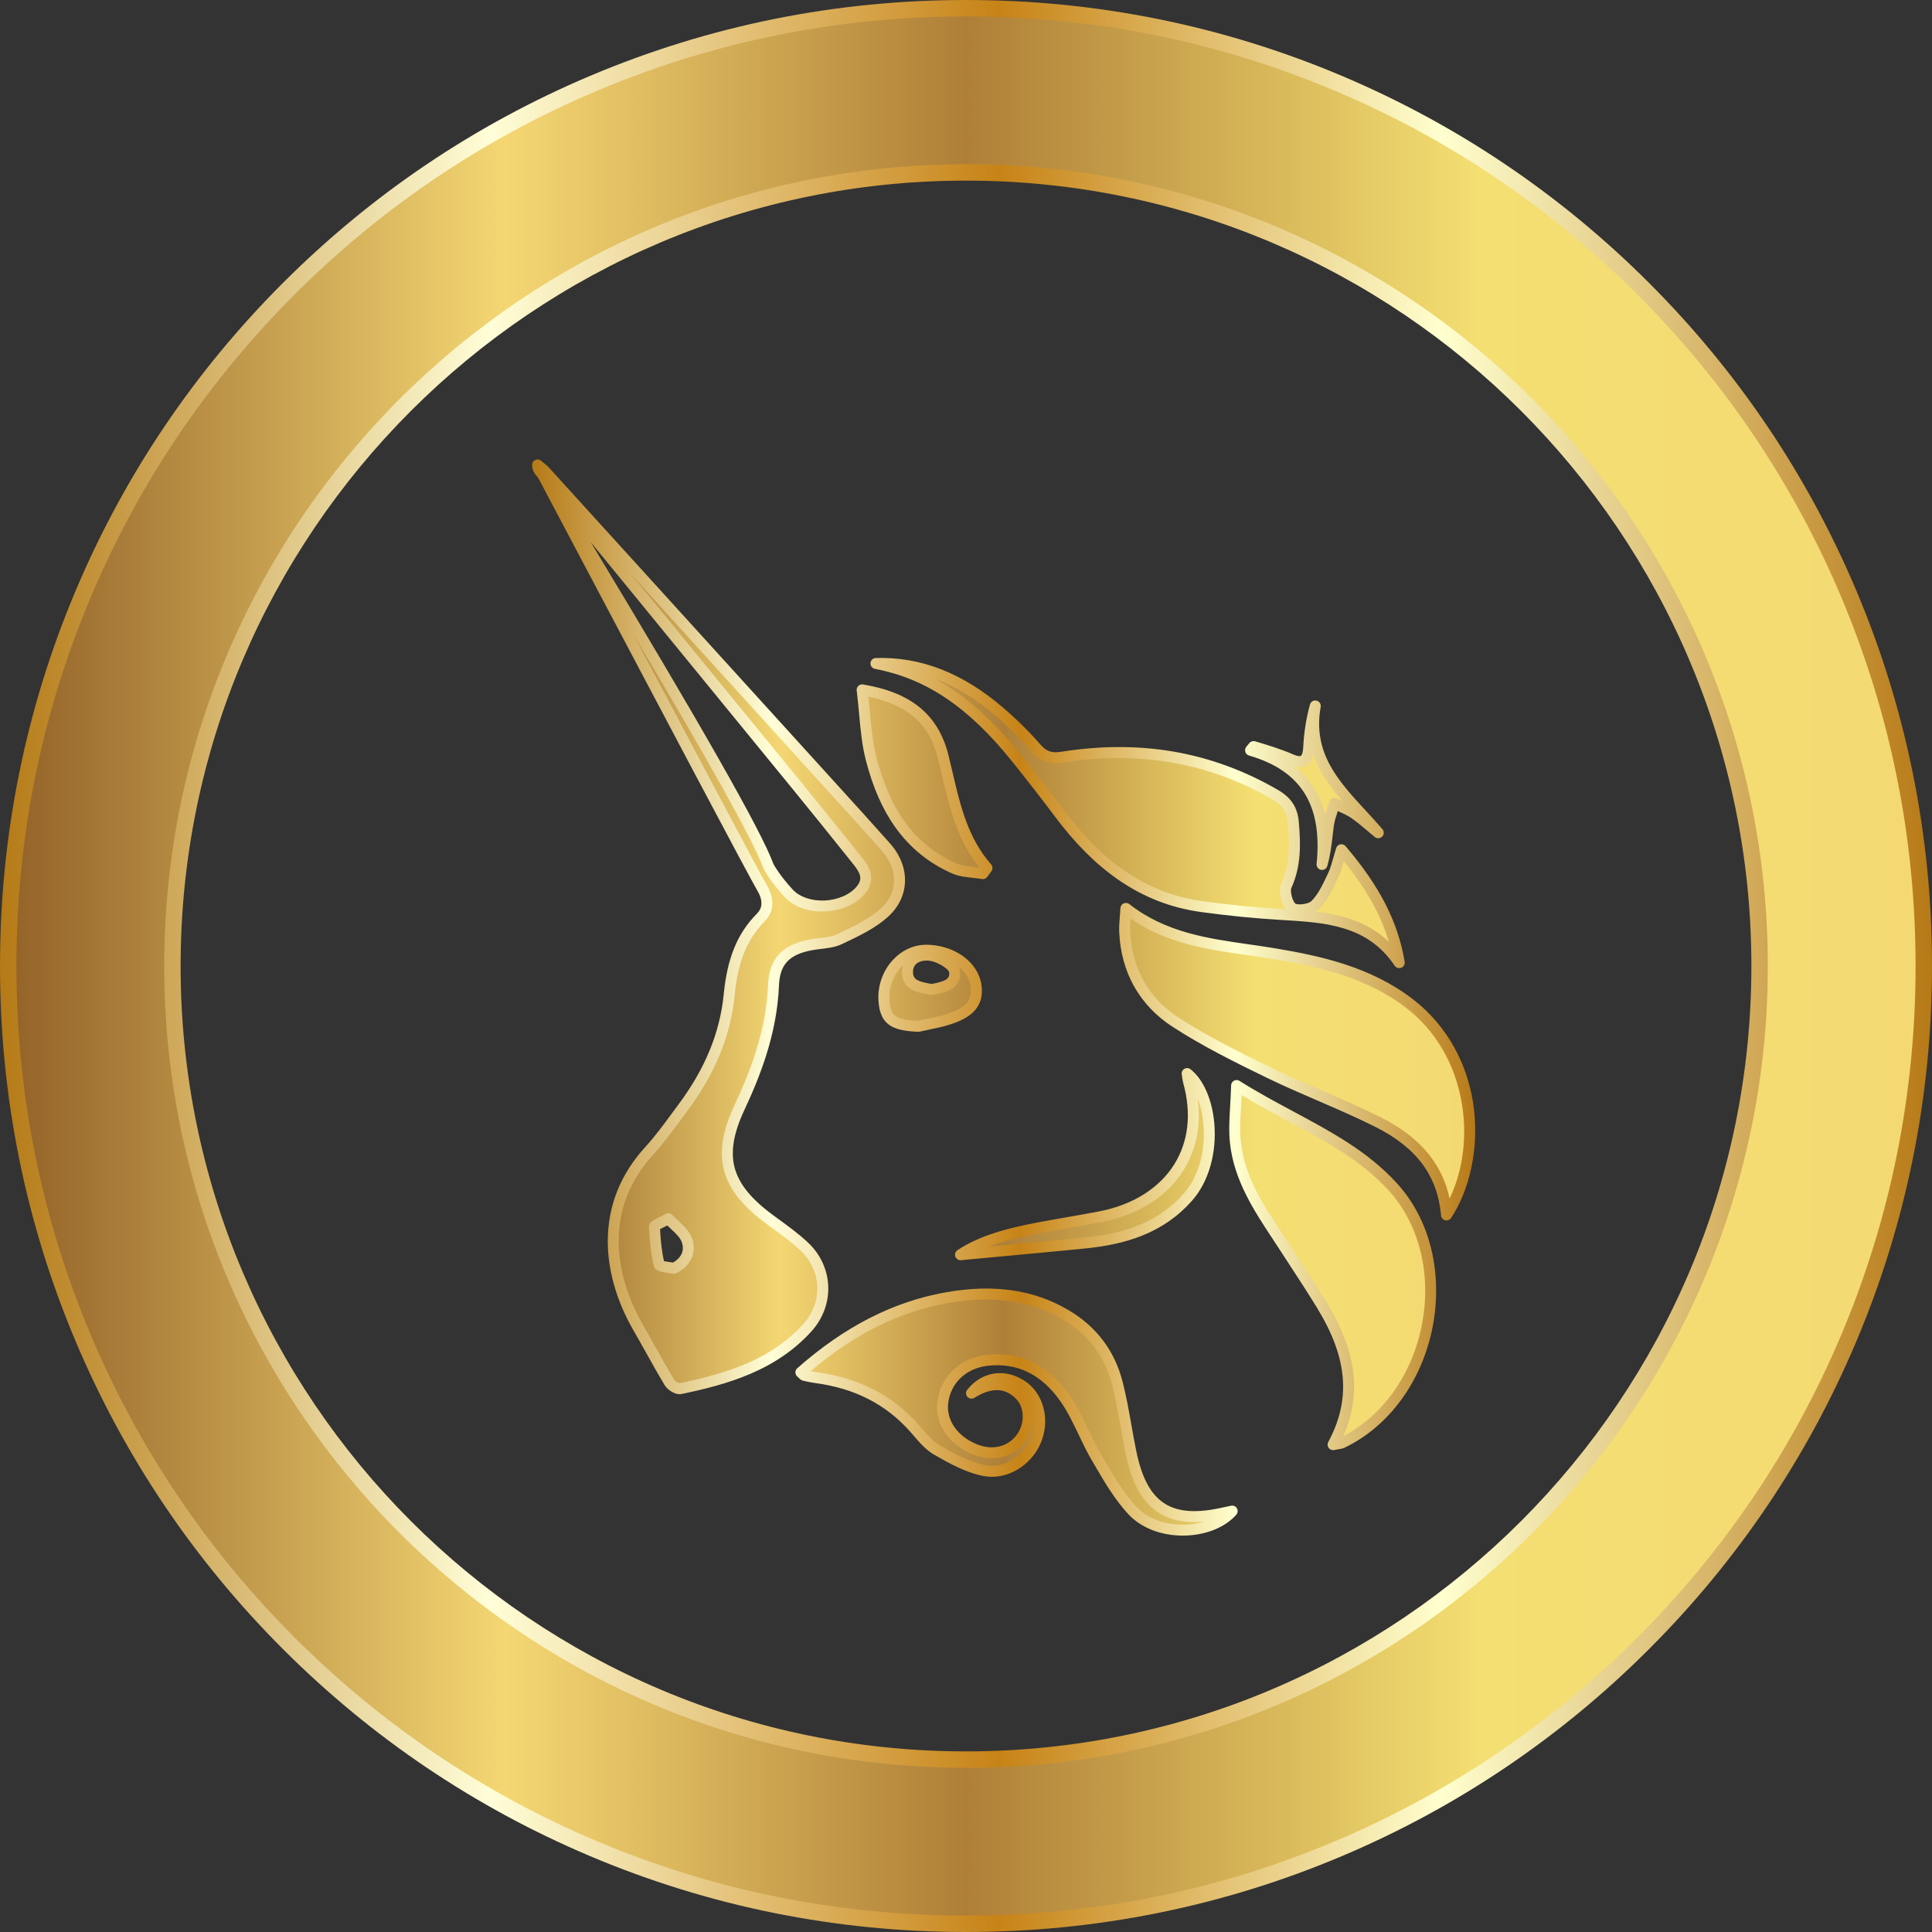 <?xml version="1.0" encoding="UTF-8"?>
<!DOCTYPE svg PUBLIC '-//W3C//DTD SVG 1.0//EN'
          'http://www.w3.org/TR/2001/REC-SVG-20010904/DTD/svg10.dtd'>
<svg height="3530.0" preserveAspectRatio="xMidYMid meet" version="1.0" viewBox="0.0 0.0 3530.0 3530.0" width="3530.0" xmlns="http://www.w3.org/2000/svg" xmlns:xlink="http://www.w3.org/1999/xlink" zoomAndPan="magnify"
><rect x="0.0" y="0.0" width="3530.0" height="3530.0" fill="#333333" stroke="none"/><g
  ><linearGradient gradientUnits="userSpaceOnUse" id="a" x1="982.137" x2="2685.407" xlink:actuate="onLoad" xlink:show="other" xlink:type="simple" y1="1822.61" y2="1822.61"
    ><stop offset="0" stop-color="#936228"
      /><stop offset=".26" stop-color="#f4d773"
      /><stop offset=".5" stop-color="#af7f37"
      /><stop offset=".768" stop-color="#f4df72"
      /><stop offset="1" stop-color="#f4d972"
    /></linearGradient
    ><path d="M982.14,849.48c244.92,402.41,395.64,661.7,421.18,731.47c2.11,5.75,16.24,28,37.78,51.22 c31.95,34.43,104.54,29.56,133.05-7.49c15.3-19.89,5.16-36.37-7.26-51.93c-36.64-45.91-73.48-91.66-110.66-137.14 c-156.33-191.28-312.8-382.43-469.19-573.65C984.51,858.85,982.38,855.41,982.14,849.48c4.63,3.96,9.74,7.48,13.81,11.95 c170.29,187.3,340.51,374.67,510.69,562.07c37.43,41.22,74.96,82.37,111.94,123.99c33.21,37.38,34.47,86.29-2.57,119.97 c-23.11,21.01-53.47,34.88-82.19,48.54c-15,7.14-33.49,6.96-50.42,9.99c-45.15,8.09-68.27,28.52-70.11,74.2 c-3.22,79.86-28.75,151.9-62.17,223.3c-42.06,89.88-24.79,145.77,55.68,204.89c21.18,15.56,42.91,30.74,62.08,48.58 c43.8,40.78,46.13,105.45,5.56,149.74c-62.12,67.8-145.44,92.65-231.53,110.54c-5.76,1.2-16.33-5.59-19.9-11.53 c-19.8-32.89-37.81-66.84-57.01-100.09c-54.43-94.24-73.84-220.45,20.94-323.77c21.83-23.8,40.4-50.65,59.81-76.6 c46.32-61.91,77.94-129.73,85.57-207.92c5.09-52.17,18.64-101.45,57.4-140.55c5.47-5.52,8.76-11.26,10.32-17.16 c4.65-17.52-5.71-34.2-8.3-38.58C1376.93,1595.99,1211.07,1282.43,982.14,849.48z M1221.13,2226.69 c-13,7.48-25.44,11.52-25.3,15.07c0.9,23.1,3.23,46.4,8.44,68.86c0.94,4.06,17.3,4.6,26.56,6.62c0.8,0.17,1.87-0.68,2.76-1.16 c20.95-11.39,28.98-30.95,20.99-51.2C1248.86,2250.35,1233.12,2239.79,1221.13,2226.69z M2575.93,1833.99 c-73.24-56.71-159.37-76.61-247.87-91.46c-92.22-15.48-188.31-18.13-270.9-82.78c-0.98,17.41-2.79,30.09-2.23,42.68 c3.12,70.89,35.31,127.9,93.44,165.55c54.06,35.02,112.38,63.93,170.47,92.13c65.5,31.8,134.02,57.44,199.05,90.11 c66.97,33.65,117.35,83.26,125.13,169.7C2708.2,2120.41,2707.23,1935.66,2575.93,1833.99z M1856.51,1384.39 c26.61,33.13,52.85,66.6,78.27,100.65c66.45,89.01,147.51,155.88,261.54,171.51c48.05,6.59,96.47,11.45,144.88,14.29 c81.72,4.8,162.67,9.65,215.33,88.04c-13.19-79.61-52.19-143.66-105.63-206.33c-6.17,19.58-9.06,34.52-15.48,47.75 c-9.18,18.9-18.07,39.55-32.71,53.59c-8.6,8.25-32.53,11.53-41.46,5.35c-9.2-6.37-15.71-30.19-10.94-40.74 c17.23-38.07,16.21-76.49,12.77-116.1c-2.01-23.15-12.27-38.25-32.85-50.25c-121.52-70.87-251.81-90.62-389.31-68.71 c-20.25,3.23-33.76-0.71-47.53-16.49c-20.55-23.57-43.07-45.76-66.82-66.12c-64.76-55.51-137.9-91.18-226.13-88.54 C1710.49,1233.22,1789.16,1300.55,1856.51,1384.39z M2452.18,2636.18c166.93-79.86,217.1-332.29,91.79-468.57 c-76.34-83.02-182.78-119.99-284.59-184.25c-1.12,40.76-5.54,72.83-2.15,104.05c8.06,74.18,51.94,132.66,90.97,192.93 c22.55,34.82,45.57,69.36,67.18,104.76c48.25,79.06,70.3,161.23,20.32,254.44C2446.36,2637.43,2449.57,2637.43,2452.18,2636.18z M1863.43,2548.61c18.34,18.55,20.26,51.91,4.38,76c-18.35,27.83-52.52,37.27-86.04,23.79c-40.21-16.17-63.56-50.07-59.21-85.95 c5.03-41.41,37.46-72.17,81.64-77.01c62.23-6.83,108.81,22,142.21,70.19c22.83,32.95,36.36,72.18,56.79,106.99 c19.78,33.69,39.32,68.81,65.63,97.1c46.75,50.27,143.83,45.35,182.53,1.26c-5.19,1.08-9.04,1.81-12.86,2.7 c-101.26,23.52-151.42-8.59-172.3-110.87c-8.5-41.63-14.14-83.93-24.6-125.03c-13.78-54.17-45.31-96.39-94.16-125.26 c-68.34-40.37-142.64-44.68-217.56-31.39c-101.93,18.08-188.93,67.9-266.59,136.38c3.62,3.13,4.94,5.19,6.65,5.6 c6.85,1.63,13.77,3.07,20.75,4c70.78,9.43,131.64,37.95,179.71,92c12.76,14.35,25.12,30.79,41.24,40.03 c27.36,15.69,56.48,32.03,86.82,37.86c39.84,7.66,78.37-18.61,93.47-53.34c16.76-38.54,5.43-82.93-26.25-102.9 c-31.64-19.94-67.3-14.54-90.55,14.77C1809.95,2523.8,1839.62,2524.53,1863.43,2548.61z M1591.67,1386.44 c22.44,87.04,64.64,161.79,151.79,200.23c15.78,6.96,34.8,6.58,52.33,9.58c2.52-3.44,5.04-6.88,7.57-10.32 c-51.64-58.97-62.4-132.68-80.16-203.71c-17.94-71.77-65.86-107.92-147.98-121.76C1580.86,1306.05,1581.62,1347.44,1591.67,1386.44 z M1979.14,2271.46c73.02-7.14,140.05-26.1,191.58-84.52c57.6-65.3,46.02-188.03-1.68-225.39c0.93,5.4,1.36,10.45,2.68,15.25 c33.83,122.77-34.44,221.99-161.53,246.39c-37.68,7.24-75.61,13.23-113.31,20.38c-52.53,9.97-103.86,23.39-141.93,49.01 C1825.12,2286,1902.15,2278.99,1979.14,2271.46z M1677.97,1875.19c-46.71-1.77-60.99-12.28-62.96-48.46 c-2.5-45.86,31.41-88.92,74.56-90.48c17.31-0.62,36.59,3.68,52.02,11.54c25.3,12.91,43.58,35.77,42.44,64.97 c-1.14,29.11-26.1,41.39-50.69,49.4C1715.37,1868.03,1696.46,1870.96,1677.97,1875.19z M1702.15,1808.01 c20.96-3.86,45.88-8.88,41.8-33.59c-1.97-11.99-26.15-25.71-42.1-28.63c-19.76-3.61-43.78,4.79-43.67,30.38 C1658.28,1802,1682.5,1804.15,1702.15,1808.01z M2403.17,1289.84c-7.28,26.29-10.72,51.14-12.05,76.1 c-1.25,23.47-10.31,31.36-32.74,21.46c-11.06-4.88-22.53-8.87-33.98-12.79c-11.2-3.83-22.6-7.06-33.92-10.55 c-1.87,2.26-3.73,4.52-5.6,6.78c106.51,30.89,141.13,105.3,130.65,208.63c7.3-25.29,8.42-49.06,11.7-72.53 c1.85-13.24,7.26-25.99,11.06-38.95c12.17,6.02,25.23,10.75,36.29,18.38c15.35,10.59,29.19,23.37,43.68,35.21 C2460.71,1453.81,2384.11,1397.15,2403.17,1289.84z" fill="url(#a)"
    /><g
    ><linearGradient gradientUnits="userSpaceOnUse" id="b" x1="972.136" x2="2695.378" xlink:actuate="onLoad" xlink:show="other" xlink:type="simple" y1="1822.609" y2="1822.609"
      ><stop offset="0" stop-color="#b57a16"
        /><stop offset=".254" stop-color="#fffed8"
        /><stop offset=".517" stop-color="#c78316"
        /><stop offset=".746" stop-color="#ffffcf"
        /><stop offset="1" stop-color="#b77916"
      /></linearGradient
      ><path d="M2161.01,2805.74 c-40.1,0-76.26-14.22-99.5-39.22c-24.7-26.56-43.46-58.69-61.61-89.75c-1.77-3.04-3.55-6.07-5.32-9.1 c-8.86-15.09-16.48-31.04-23.84-46.48c-10.2-21.35-19.83-41.53-32.54-59.88c-34.41-49.66-79.12-71.85-132.9-65.95 c-39.72,4.36-68.3,31.16-72.81,68.28c-3.81,31.37,17,60.99,53.01,75.47c29.18,11.73,58.21,3.87,73.96-20.02 c13.37-20.28,11.99-48.15-3.14-63.46c-20.15-20.38-44.98-20.92-75.9-1.64c-4.13,2.58-9.51,1.8-12.75-1.83 c-3.24-3.63-3.4-9.06-0.38-12.88c12.95-16.32,29.68-26.53,48.39-29.52c18.52-2.96,37.66,1.36,55.33,12.5 c35.91,22.63,48.85,72.22,30.09,115.35c-8.41,19.35-23.14,36.09-41.46,47.14c-19.59,11.82-41.98,16.09-63.07,12.03 c-32.95-6.34-64.53-24.45-89.91-39.01c-14.68-8.42-25.98-21.54-36.91-34.23c-2.35-2.72-4.56-5.29-6.82-7.84 c-44.54-50.08-101.32-79.1-173.56-88.73c-6.44-0.86-13.35-2.19-21.74-4.18c-3.81-0.91-6.12-3.19-8.16-5.21 c-0.8-0.79-1.63-1.61-2.72-2.56c-2.18-1.89-3.44-4.63-3.46-7.51s1.22-5.64,3.39-7.55c86.51-76.29,175.31-121.66,271.45-138.72 c87.54-15.53,160.95-4.86,224.4,32.62c51.03,30.15,84.26,74.36,98.77,131.4c6.65,26.17,11.43,53.08,16.06,79.11 c2.71,15.26,5.51,31.03,8.65,46.39c10.11,49.52,26.53,80.1,51.66,96.23c25.08,16.09,59.58,18.29,108.58,6.91 c2.65-0.62,5.24-1.14,8.24-1.75c1.49-0.3,3.08-0.63,4.83-0.99c4.21-0.88,8.51,1.03,10.68,4.75c2.17,3.72,1.72,8.4-1.12,11.64 c-20.48,23.33-56.16,37.59-95.44,38.15C2162.63,2805.74,2161.82,2805.74,2161.01,2805.74z M1821.97,2474.44 c24.67,0,47.74,5.56,68.79,16.6c24.04,12.61,45.53,32.42,63.87,58.89c13.63,19.67,24.07,41.52,34.15,62.65 c7.19,15.05,14.62,30.62,23.04,44.97c1.78,3.03,3.56,6.08,5.34,9.13c17.6,30.13,35.79,61.28,58.98,86.22 c19.87,21.37,51.57,33.34,87,32.82c12.93-0.18,25.52-2.12,37.04-5.53c-34.38,3.12-61.4-2.26-83.34-16.34 c-29.98-19.24-49.19-53.9-60.46-109.06c-3.19-15.61-6.01-31.52-8.74-46.9c-4.56-25.67-9.27-52.22-15.75-77.67 c-13.15-51.7-43.28-91.77-89.56-119.11c-59.16-34.95-128.09-44.81-210.73-30.15c-88.32,15.67-170.4,56.39-250.53,124.35 c3.95,0.8,7.53,1.41,10.92,1.86c37.22,4.96,71.38,15.13,101.53,30.24c31.71,15.89,60.08,37.76,84.33,65.02 c2.37,2.66,4.74,5.41,7.03,8.08c9.83,11.41,20,23.21,31.71,29.93c24.09,13.82,54.06,31.01,83.74,36.72 c37,7.12,70.08-19.16,82.41-47.51c7.03-16.16,8.57-33.39,5.32-48.89c1.69,16.75-2.2,34.59-11.93,49.34 c-14.65,22.22-38.42,34.3-64.34,34.3c-11.05,0-22.49-2.2-33.78-6.74c-44.66-17.96-70.33-55.81-65.4-96.44 c5.58-45.96,41.94-80.42,90.48-85.75C1809.49,2474.79,1815.78,2474.44,1821.97,2474.44z M2435.69,2649.55 c-3.13,0-6.13-1.47-8.03-4.05c-2.3-3.11-2.61-7.27-0.78-10.68c41.78-77.93,35.6-153.34-20.04-244.51 c-16.13-26.43-33.39-52.88-50.07-78.46c-5.66-8.68-11.33-17.37-16.96-26.07c-4.49-6.93-9.13-13.97-13.62-20.78 c-35.16-53.34-71.51-108.5-78.9-176.51c-2.37-21.78-1.12-43.21,0.33-68.02c0.69-11.86,1.4-24.13,1.77-37.39 c0.1-3.59,2.12-6.86,5.29-8.55c3.17-1.69,7-1.55,10.04,0.37c32.66,20.61,66.14,38.57,98.53,55.95 c69.59,37.33,135.32,72.59,188.09,129.99c31.33,34.08,52.94,75.56,64.22,123.31c10.48,44.35,11.23,92.59,2.18,139.5 c-19.21,99.62-79.49,182.43-161.24,221.54c-2.85,1.37-5.53,1.81-9.57,2.48c-2.32,0.39-5.21,0.87-9.28,1.68 C2436.99,2649.49,2436.33,2649.55,2435.69,2649.55z M2268.71,2000.89c-0.34,7.13-0.74,14.01-1.13,20.75 c-1.39,23.92-2.59,44.58-0.41,64.7c6.87,63.2,40.31,113.94,75.72,167.66c4.51,6.84,9.17,13.92,13.71,20.92 c5.62,8.68,11.28,17.35,16.93,26.02c16.76,25.7,34.1,52.28,50.39,78.97c27.58,45.2,43.41,86.37,48.38,125.88 c5.06,40.24-0.78,79.08-17.86,118.12c72.71-37.62,126.17-113.31,143.67-204.02c17.83-92.45-5.15-184.23-61.49-245.49 c-50.49-54.9-114.77-89.39-182.82-125.9C2325.89,2033.52,2297.18,2018.12,2268.71,2000.89z M1241.56,2547.37 c-10.6,0-22.69-9.15-27.12-16.5c-11.97-19.89-23.45-40.43-34.54-60.3c-7.34-13.14-14.93-26.73-22.57-39.95 c-30.81-53.35-47-109.89-46.82-163.51c0.22-64.43,23.45-122.31,69.05-172.02c16.76-18.27,31.96-38.93,46.65-58.91 c4.09-5.56,8.31-11.3,12.52-16.92c49.39-66.01,76.74-132.38,83.63-202.9c6.43-65.85,25.01-111.07,60.25-146.61 c4.04-4.07,6.58-8.22,7.76-12.69c3.44-12.94-4.41-26.14-6.98-30.48l-0.26-0.44c-14.22-24.07-160.3-300.09-399.67-752.76 c-1.39-1.69-2.77-3.39-4.16-5.08c-3.11-3.8-6.73-9.3-7.15-18.16c-0.05-0.76-0.01-1.51,0.11-2.25c0,0,0-0.01,0-0.01 c0,0,0-0.01,0-0.01c0.11-0.66,0.28-1.31,0.52-1.92c0,0,0,0,0,0c0-0.01,0-0.01,0.01-0.02c0.8-2.09,2.3-3.93,4.4-5.12 c2.27-1.29,4.85-1.59,7.21-1.04c0,0,0.01,0,0.01,0c0.01,0,0.01,0,0.02,0c0.01,0,0.02,0.01,0.03,0.01c0,0,0,0,0,0 c0.33,0.08,0.65,0.17,0.97,0.29c0.01,0,0.01,0,0.02,0.01c0,0,0.01,0,0.01,0c1.21,0.43,2.35,1.09,3.33,1.97 c1.29,1.1,2.65,2.19,4.09,3.33c3.51,2.81,7.14,5.71,10.45,9.35c153.73,169.08,320.78,352.94,510.7,562.08l15.84,17.44 c31.65,34.83,64.37,70.84,96.17,106.64c37.9,42.66,36.54,97.77-3.32,134.01c-23.01,20.92-52.07,34.72-80.16,48.06l-4.46,2.12 c-11.91,5.67-25.05,7.22-37.75,8.72c-5.31,0.63-10.33,1.22-15.2,2.09c-42.96,7.7-60.31,25.85-61.88,64.76 c-3.61,89.51-35.62,168.41-63.11,227.14c-20.28,43.33-25.85,77.34-17.54,107.05c8.18,29.25,30.45,56.43,70.08,85.54 c3.11,2.28,6.22,4.55,9.34,6.83c18.11,13.21,36.85,26.86,53.63,42.49c23.13,21.53,36.48,50.12,37.6,80.5 c1.12,30.35-10.06,59.93-31.48,83.31c-29.53,32.23-65.58,57.23-110.2,76.42c-42.96,18.47-88.14,29.15-126.67,37.16 C1243.85,2547.26,1242.71,2547.37,1241.56,2547.37z M1157.59,1159.82c133.45,252.21,231.76,437.53,242.76,456.14l0.24,0.4 c9.76,16.43,12.83,31.85,9.12,45.83c-2.08,7.83-6.41,15.11-12.89,21.64c-31.77,32.05-48.6,73.52-54.55,134.48 c-7.25,74.26-35.88,143.91-87.52,212.94c-4.16,5.56-8.36,11.27-12.42,16.79c-15.01,20.41-30.53,41.51-48.02,60.58 c-110.69,120.66-50.61,258.39-19.65,312.01c7.71,13.35,15.33,27,22.71,40.2c11.02,19.73,22.41,40.13,34.21,59.73 c1.61,2.68,7.34,6.44,9.75,6.81c94.47-19.67,169.02-45.5,225.74-107.42c36.93-40.31,34.78-98.63-5-135.66 c-15.91-14.81-34.15-28.11-51.78-40.97c-3.14-2.29-6.28-4.58-9.4-6.87c-43.43-31.9-68.05-62.49-77.51-96.27 c-9.67-34.58-3.74-73,18.68-120.92c26.69-57.04,57.77-133.53,61.24-219.47c1.95-48.49,26.11-74.28,78.34-83.64 c5.46-0.98,11.01-1.63,16.38-2.27c11.61-1.37,22.57-2.66,31.5-6.91l4.47-2.12c26.78-12.71,54.47-25.86,75.29-44.79 c31.74-28.86,32.47-71.43,1.82-105.92c-31.73-35.71-64.42-71.69-96.03-106.47l-15.84-17.44 c-124.19-136.76-238.61-262.72-345.91-380.79c4.51,5.52,9.03,11.03,13.54,16.55c97.4,119.06,198.12,242.17,297.12,363.3 c34.21,41.86,70.43,86.75,110.73,137.23c9.39,11.77,28.94,36.25,7.37,64.27c-15.54,20.19-43.31,33.1-74.27,34.52 c-30.23,1.39-57.23-8.21-74.04-26.33c-21.4-23.07-36.89-46.52-39.84-54.58C1376.33,1536.31,1298.57,1396.56,1157.59,1159.82z M1079.49,990.77c202.3,335.17,311.59,527.66,333.22,586.74c1.15,3.14,13.5,23.9,35.72,47.85c12.62,13.6,34.47,21.06,58.46,19.96 c24.78-1.14,47.52-11.39,59.34-26.74c10.21-13.26,5.83-23.33-7.15-39.59c-40.25-50.42-76.42-95.25-110.58-137.05 c-99-121.13-199.71-244.24-297.11-363.29C1127.42,1049.35,1103.45,1020.06,1079.49,990.77z M1231.07,2327.26 c-0.75,0-1.54-0.08-2.37-0.26c-2.43-0.53-5.77-0.99-9-1.43c-12.33-1.69-22.97-3.16-25.18-12.7c-4.8-20.73-7.65-43.87-8.69-70.73 c-0.34-8.79,7.6-12.66,17.66-17.57c3.88-1.89,8.27-4.03,12.65-6.55c4.06-2.34,9.2-1.54,12.37,1.92 c3.48,3.81,7.49,7.56,11.37,11.19c9.46,8.85,19.24,18,24,30.07c9.82,24.9-0.2,49.89-25.52,63.66l-0.2,0.12 C1236.96,2325.71,1234.43,2327.26,1231.07,2327.26z M1213.1,2304.27c2.68,0.57,6.65,1.12,9.33,1.49c2.41,0.33,4.88,0.67,7.21,1.07 c15.98-9.05,21.68-22.96,15.64-38.29c-3.11-7.88-10.85-15.13-19.06-22.8c-2.31-2.16-4.67-4.36-6.99-6.65 c-2.5,1.29-4.87,2.44-6.97,3.46c-2.09,1.02-4.49,2.19-6.26,3.14C1207.04,2267.69,1209.37,2286.93,1213.1,2304.27z M1754.95,2302.59c-4.19,0-7.98-2.63-9.41-6.64c-1.54-4.31,0.04-9.11,3.83-11.66c41.75-28.1,97.05-41.32,145.65-50.54 c18.26-3.46,36.85-6.71,54.82-9.84c19.2-3.35,39.04-6.81,58.46-10.54c61.35-11.78,110.12-42.39,137.34-86.19 c25.9-41.67,31.58-92.75,16.43-147.73c-1.06-3.85-1.61-7.66-2.14-11.34c-0.23-1.6-0.47-3.26-0.75-4.88 c-0.7-4.07,1.18-8.16,4.73-10.28c3.55-2.12,8.04-1.84,11.29,0.71c23.2,18.17,39.42,54.74,43.38,97.81 c5.02,54.6-10.07,107.71-40.37,142.07c-25.26,28.64-55.2,49.63-91.52,64.16c-29.96,11.99-63.83,19.52-106.59,23.7l-0.97-9.95 l0.97,9.95c-54.13,5.29-107.96,10.3-160.03,15.14c-21.88,2.04-43.34,4.03-64.19,5.99 C1755.58,2302.58,1755.26,2302.59,1754.95,2302.59z M2188.16,2006.68c6.78,48.18-1.85,92.98-25.52,131.07 c-30.2,48.59-83.67,82.43-150.56,95.27c-19.58,3.76-39.52,7.24-58.8,10.6c-17.9,3.12-36.41,6.35-54.53,9.79 c-30.03,5.7-62.65,12.94-92.43,24.35c3.96-0.37,7.93-0.74,11.91-1.11c52.04-4.84,105.85-9.85,159.94-15.13 c87.02-8.5,142.37-32.78,185.06-81.18c26.73-30.3,39.98-77.78,35.45-127C2197.09,2036.14,2193.45,2020.27,2188.16,2006.68z M2643.01,2229.92c-0.81,0-1.62-0.1-2.43-0.3c-4.13-1.03-7.15-4.57-7.53-8.8c-6.54-72.55-44.56-123.92-119.66-161.66 c-34.44-17.31-70.61-32.94-105.58-48.06c-30.78-13.31-62.6-27.06-93.34-41.99c-59.68-28.98-117.72-57.87-171.54-92.73 c-60.84-39.41-94.73-99.41-97.99-173.51c-0.39-8.96,0.3-17.66,1.1-27.73c0.4-5.01,0.81-10.19,1.14-15.95 c0.21-3.72,2.47-7.01,5.86-8.55c3.39-1.53,7.36-1.06,10.29,1.24c66.18,51.81,143.36,62.83,217.99,73.48 c15.89,2.27,32.31,4.61,48.4,7.31c81.35,13.66,174.65,33.26,252.34,93.42c61.9,47.93,101.34,119.14,111.04,200.5 c8.54,71.59-7.06,145.92-41.71,198.82C2649.49,2228.26,2646.32,2229.92,2643.01,2229.92z M2065.83,1678.51 c-0.69,8.66-1.23,16.24-0.91,23.47c2.97,67.36,33.7,121.86,88.88,157.6c52.87,34.24,110.3,62.83,169.4,91.53 c30.35,14.73,61.96,28.4,92.54,41.62c35.23,15.23,71.67,30.98,106.63,48.55c38.12,19.15,66.93,41.31,88.08,67.74 c18.92,23.64,31.51,50.26,38.12,80.78c50.1-103.38,32.72-261.58-78.76-347.9c-74.02-57.32-164.45-76.25-243.41-89.51 c-15.85-2.66-32.15-4.99-47.92-7.24C2206.62,1734.89,2132.49,1724.31,2065.83,1678.51z M1677.97,1885.19c-0.13,0-0.25,0-0.38-0.01 c-26.87-1.02-43.01-5.02-53.95-13.37c-14.97-11.43-17.81-29.81-18.62-44.54c-1.45-26.65,8.04-53.24,26.05-72.95 c15.82-17.32,36.46-27.28,58.14-28.06c19.09-0.68,39.83,3.92,56.92,12.63c31.18,15.9,49.08,43.67,47.89,74.27 c-1.39,35.69-31.51,50.02-57.59,58.52c-12.96,4.22-26.33,6.97-39.26,9.64c-5.59,1.15-11.37,2.34-16.96,3.62 C1679.47,1885.11,1678.72,1885.19,1677.97,1885.19z M1649.81,1763.79c-1.36,1.28-2.69,2.63-3.98,4.04 c-14.41,15.77-22,37.05-20.84,58.37c0.86,15.72,4.08,24.61,10.78,29.73c7.16,5.47,19.92,8.33,41.26,9.23 c5.38-1.21,10.82-2.33,16.08-3.42c12.96-2.67,25.21-5.19,37.1-9.06c30.38-9.9,43.07-21.57,43.8-40.28 c0.7-17.91-7.37-34.2-22.55-46.41c1.15,2.2,1.95,4.48,2.34,6.82c2.5,15.18-3.16,27.25-16.37,34.89 c-9.35,5.41-20.7,7.8-33.49,10.15c-1.24,0.23-2.5,0.22-3.74-0.02c-1.6-0.32-3.24-0.62-4.89-0.92 c-18.73-3.48-47.03-8.73-47.16-40.68C1648.15,1771.81,1648.71,1767.65,1649.81,1763.79z M1693.09,1755.01 c-7.26,0-14.1,2.05-18.52,5.76c-4.33,3.63-6.42,8.65-6.4,15.37c0.06,13.94,9.43,17.13,30.81,21.1c1.07,0.2,2.14,0.4,3.2,0.6 c26.97-5.11,33.86-9.92,31.91-21.78c-0.84-5.12-18.67-17.61-34.03-20.42C1697.73,1755.21,1695.39,1755.01,1693.09,1755.01z M2556.54,1768.88c-3.25,0-6.4-1.59-8.3-4.42c-49.97-74.37-126.55-78.87-207.62-83.64c-47.43-2.79-96.43-7.62-145.65-14.37 c-56-7.68-106.03-27.28-152.96-59.94c-40.61-28.26-78.3-66.04-115.23-115.5c-22.84-30.59-48.37-63.42-78.05-100.37 c-79.32-98.74-156.46-150.73-250.13-168.56c-5.01-0.95-8.5-5.53-8.1-10.61c0.4-5.09,4.57-9.05,9.67-9.21 c82.46-2.47,158.66,27.27,232.93,90.94c24.44,20.95,47.26,43.54,67.85,67.14c11.05,12.68,20.75,16.01,38.42,13.19 c70.73-11.27,139.33-11.41,203.9-0.42c66.88,11.39,131.48,35.06,192.02,70.37c23.85,13.91,35.5,31.8,37.77,58.02 c3.35,38.63,5.06,79.8-13.62,121.09c-2.69,5.94,2.31,24.78,7.53,28.4c4.49,3.11,23.36,0.91,28.84-4.35 c11.68-11.2,19.74-28.01,27.52-44.27c1.04-2.17,2.08-4.33,3.11-6.47c3.92-8.07,6.54-17.37,9.58-28.14 c1.54-5.46,3.28-11.65,5.36-18.24c1.09-3.47,3.98-6.07,7.55-6.79c3.56-0.72,7.24,0.54,9.6,3.31 c62.58,73.4,95.86,138.53,107.89,211.19c0.77,4.64-1.8,9.19-6.18,10.93C2559.02,1768.66,2557.77,1768.88,2556.54,1768.88z M2403.17,1665.68c49.02,5.81,96.14,18.6,134.38,55.04c-14.51-49.16-40.94-96.28-82.34-147.35c-3.28,11.63-6.12,21.68-10.79,31.3 c-1.02,2.11-2.04,4.23-3.07,6.37c-8.56,17.87-17.41,36.34-31.72,50.06C2407.88,1662.77,2405.68,1664.31,2403.17,1665.68z M1707.25,1239.67c14.61,7.88,28.94,16.85,43.05,26.95c38.63,27.63,75.92,64.11,114,111.51l0,0 c29.83,37.13,55.5,70.15,78.48,100.93c75.27,100.82,156.26,154.07,254.89,167.59c48.71,6.68,97.19,11.46,144.11,14.22 c2.54,0.15,5.08,0.3,7.63,0.45c-9.23-12.39-13.77-34.69-8.22-46.94c16.7-36.9,15.04-75.12,11.92-111.12 c-1.7-19.6-9.79-31.9-27.92-42.47c-114.8-66.95-243.56-89.65-382.7-67.48c-24.55,3.91-40.96-1.82-56.64-19.8 c-19.95-22.88-42.08-44.78-65.79-65.1C1783.06,1276.67,1745.65,1253.84,1707.25,1239.67z M1795.79,1606.25 c-0.56,0-1.13-0.05-1.69-0.14c-5.23-0.9-10.6-1.47-16.29-2.09c-12.87-1.38-26.17-2.81-38.39-8.2 c-42.52-18.75-77.61-47.45-104.3-85.28c-23.1-32.75-40.49-72.53-53.14-121.61c-7.03-27.28-9.61-55.31-12.34-84.98 c-1.26-13.68-2.56-27.82-4.34-42.27c-0.39-3.13,0.73-6.27,3.01-8.45c2.28-2.18,5.46-3.16,8.58-2.64 c43.83,7.39,77.41,20.88,102.67,41.23c26.43,21.3,43.88,50.08,53.35,87.96c2.62,10.5,5.13,21.19,7.55,31.54 c14.4,61.49,28,119.57,70.43,168.01c3.09,3.53,3.31,8.72,0.54,12.5l-7.57,10.32C1801.95,1604.76,1798.94,1606.25,1795.79,1606.25z M1586.71,1272.8c1.07,9.99,1.97,19.77,2.85,29.32c2.65,28.85,5.16,56.1,11.79,81.82c25.63,99.39,72.06,160.9,146.14,193.58 c9.38,4.14,20.59,5.34,32.46,6.62c3.21,0.35,6.48,0.7,9.77,1.12c-40.96-50.74-55.07-110.99-68.74-169.36 c-2.41-10.27-4.89-20.9-7.48-31.25C1698.04,1322.8,1658.71,1287.91,1586.71,1272.8z M2415.54,1589.47c-0.63,0-1.27-0.06-1.91-0.18 c-5.08-0.98-8.57-5.68-8.05-10.83c10.91-107.5-28.33-170.42-123.48-198.01c-3.23-0.94-5.78-3.44-6.77-6.66s-0.3-6.72,1.84-9.31 l5.6-6.78c2.58-3.12,6.79-4.38,10.66-3.19c3.42,1.06,6.86,2.09,10.29,3.12c7.84,2.36,15.95,4.8,23.92,7.52 c12.43,4.25,23.63,8.17,34.78,13.1c8.15,3.6,12.79,3.82,14.4,2.83c0.6-0.37,3.63-2.86,4.31-15.67c1.5-28.25,5.44-53.11,12.4-78.24 c1.42-5.15,6.64-8.26,11.85-7.08c5.21,1.18,8.57,6.24,7.63,11.5c-14.94,84.13,32.18,135.17,82.07,189.2 c10.26,11.11,20.86,22.59,30.81,34.3c3.35,3.94,3.14,9.79-0.48,13.48c-3.62,3.69-9.46,4.01-13.47,0.74 c-4.42-3.61-8.81-7.33-13.06-10.93c-10.1-8.56-19.64-16.65-29.98-23.79c-6.91-4.77-14.87-8.36-23.3-12.17 c-0.41-0.19-0.83-0.37-1.24-0.56c-0.15,0.44-0.29,0.89-0.44,1.33c-2.9,8.7-5.64,16.92-6.79,25.14c-0.86,6.16-1.56,12.24-2.3,18.69 c-2.02,17.65-4.12,35.91-9.7,55.24C2423.89,1586.58,2419.92,1589.47,2415.54,1589.47z M2366.32,1400.62 c14.87,12.15,27.03,26.28,36.4,42.32c8.15,13.95,14.26,29.25,18.35,46.02c1.21-4.11,2.56-8.14,3.88-12.11 c1.34-4.03,2.61-7.84,3.74-11.69c0.83-2.84,2.88-5.16,5.58-6.34c2.71-1.19,5.8-1.11,8.45,0.2c3.24,1.6,6.52,3.1,9.96,4.65 c-22.12-25.63-41.97-52.93-53.1-85.06c-1.67,7.55-5.09,15.08-12.29,19.5C2381.57,1401.63,2374.65,1402.47,2366.32,1400.62z" fill="url(#b)"
    /></g
    ><g
    ><linearGradient gradientUnits="userSpaceOnUse" id="c" x1="15" x2="3515" xlink:actuate="onLoad" xlink:show="other" xlink:type="simple" y1="1765" y2="1765"
      ><stop offset="0" stop-color="#936228"
        /><stop offset=".26" stop-color="#f4d773"
        /><stop offset=".5" stop-color="#af7f37"
        /><stop offset=".768" stop-color="#f4df72"
        /><stop offset="1" stop-color="#f4d972"
      /></linearGradient
      ><path d="M1765,3515 c-236.2,0-465.39-46.28-681.21-137.57c-208.4-88.15-395.54-214.31-556.22-374.99c-160.68-160.68-286.85-347.82-374.99-556.22 C61.28,2230.39,15,2001.2,15,1765s46.28-465.39,137.57-681.21c88.15-208.4,214.31-395.54,374.99-556.22 c160.68-160.68,347.82-286.85,556.22-374.99C1299.61,61.28,1528.8,15,1765,15s465.39,46.28,681.21,137.57 c208.4,88.15,395.54,214.31,556.22,374.99c160.68,160.68,286.85,347.82,374.99,556.22C3468.71,1299.61,3515,1528.8,3515,1765 s-46.29,465.39-137.57,681.21c-88.15,208.4-214.31,395.54-374.99,556.22c-160.68,160.68-347.82,286.85-556.22,374.99 C2230.39,3468.72,2001.2,3515,1765,3515z M1765,315C965.47,315,315,965.47,315,1765s650.47,1450,1450,1450s1450-650.47,1450-1450 S2564.53,315,1765,315z" fill="url(#c)"
      /><linearGradient gradientUnits="userSpaceOnUse" id="d" x1="0" x2="3530" xlink:actuate="onLoad" xlink:show="other" xlink:type="simple" y1="1765" y2="1765"
      ><stop offset="0" stop-color="#b57a16"
        /><stop offset=".254" stop-color="#fffed8"
        /><stop offset=".517" stop-color="#c78316"
        /><stop offset=".746" stop-color="#ffffcf"
        /><stop offset="1" stop-color="#b77916"
      /></linearGradient
      ><path d="M1765,3530 c-238.22,0-469.38-46.68-687.06-138.75c-210.19-88.9-398.93-216.15-560.99-378.2c-162.05-162.05-289.3-350.8-378.2-560.99 C46.68,2234.38,0,2003.22,0,1765c0-238.22,46.68-469.38,138.75-687.06c88.9-210.19,216.15-398.93,378.2-560.99 c162.06-162.06,350.8-289.3,560.99-378.2C1295.62,46.68,1526.78,0,1765,0c238.22,0,469.38,46.68,687.06,138.75 c210.19,88.9,398.93,216.15,560.99,378.2c162.05,162.05,289.3,350.8,378.2,560.99C3483.32,1295.63,3530,1526.79,3530,1765 s-46.68,469.37-138.75,687.06c-88.9,210.19-216.15,398.93-378.2,560.99c-162.06,162.06-350.8,289.3-560.99,378.2 C2234.38,3483.32,2003.22,3530,1765,3530z M1765,30c-234.18,0-461.41,45.89-675.37,136.38 c-206.61,87.39-392.15,212.48-551.46,371.79c-159.31,159.31-284.39,344.85-371.79,551.46C75.89,1303.59,30,1530.82,30,1765 c0,234.18,45.89,461.41,136.38,675.37c87.39,206.62,212.48,392.15,371.79,551.46c159.31,159.31,344.85,284.4,551.46,371.79 C1303.59,3454.11,1530.82,3500,1765,3500s461.41-45.89,675.37-136.38c206.61-87.39,392.15-212.48,551.46-371.79 c159.31-159.31,284.39-344.85,371.79-551.46C3454.11,2226.4,3500,1999.18,3500,1765c0-234.18-45.89-461.4-136.38-675.37 c-87.39-206.61-212.48-392.15-371.79-551.46c-159.31-159.31-344.85-284.4-551.46-371.79C2226.41,75.89,1999.18,30,1765,30z M1765,3230c-807.8,0-1465-657.2-1465-1465S957.2,300,1765,300s1465,657.2,1465,1465S2572.8,3230,1765,3230z M1765,330 C973.74,330,330,973.74,330,1765s643.74,1435,1435,1435s1435-643.74,1435-1435S2556.26,330,1765,330z" fill="url(#d)"
    /></g
  ></g
></svg
>
